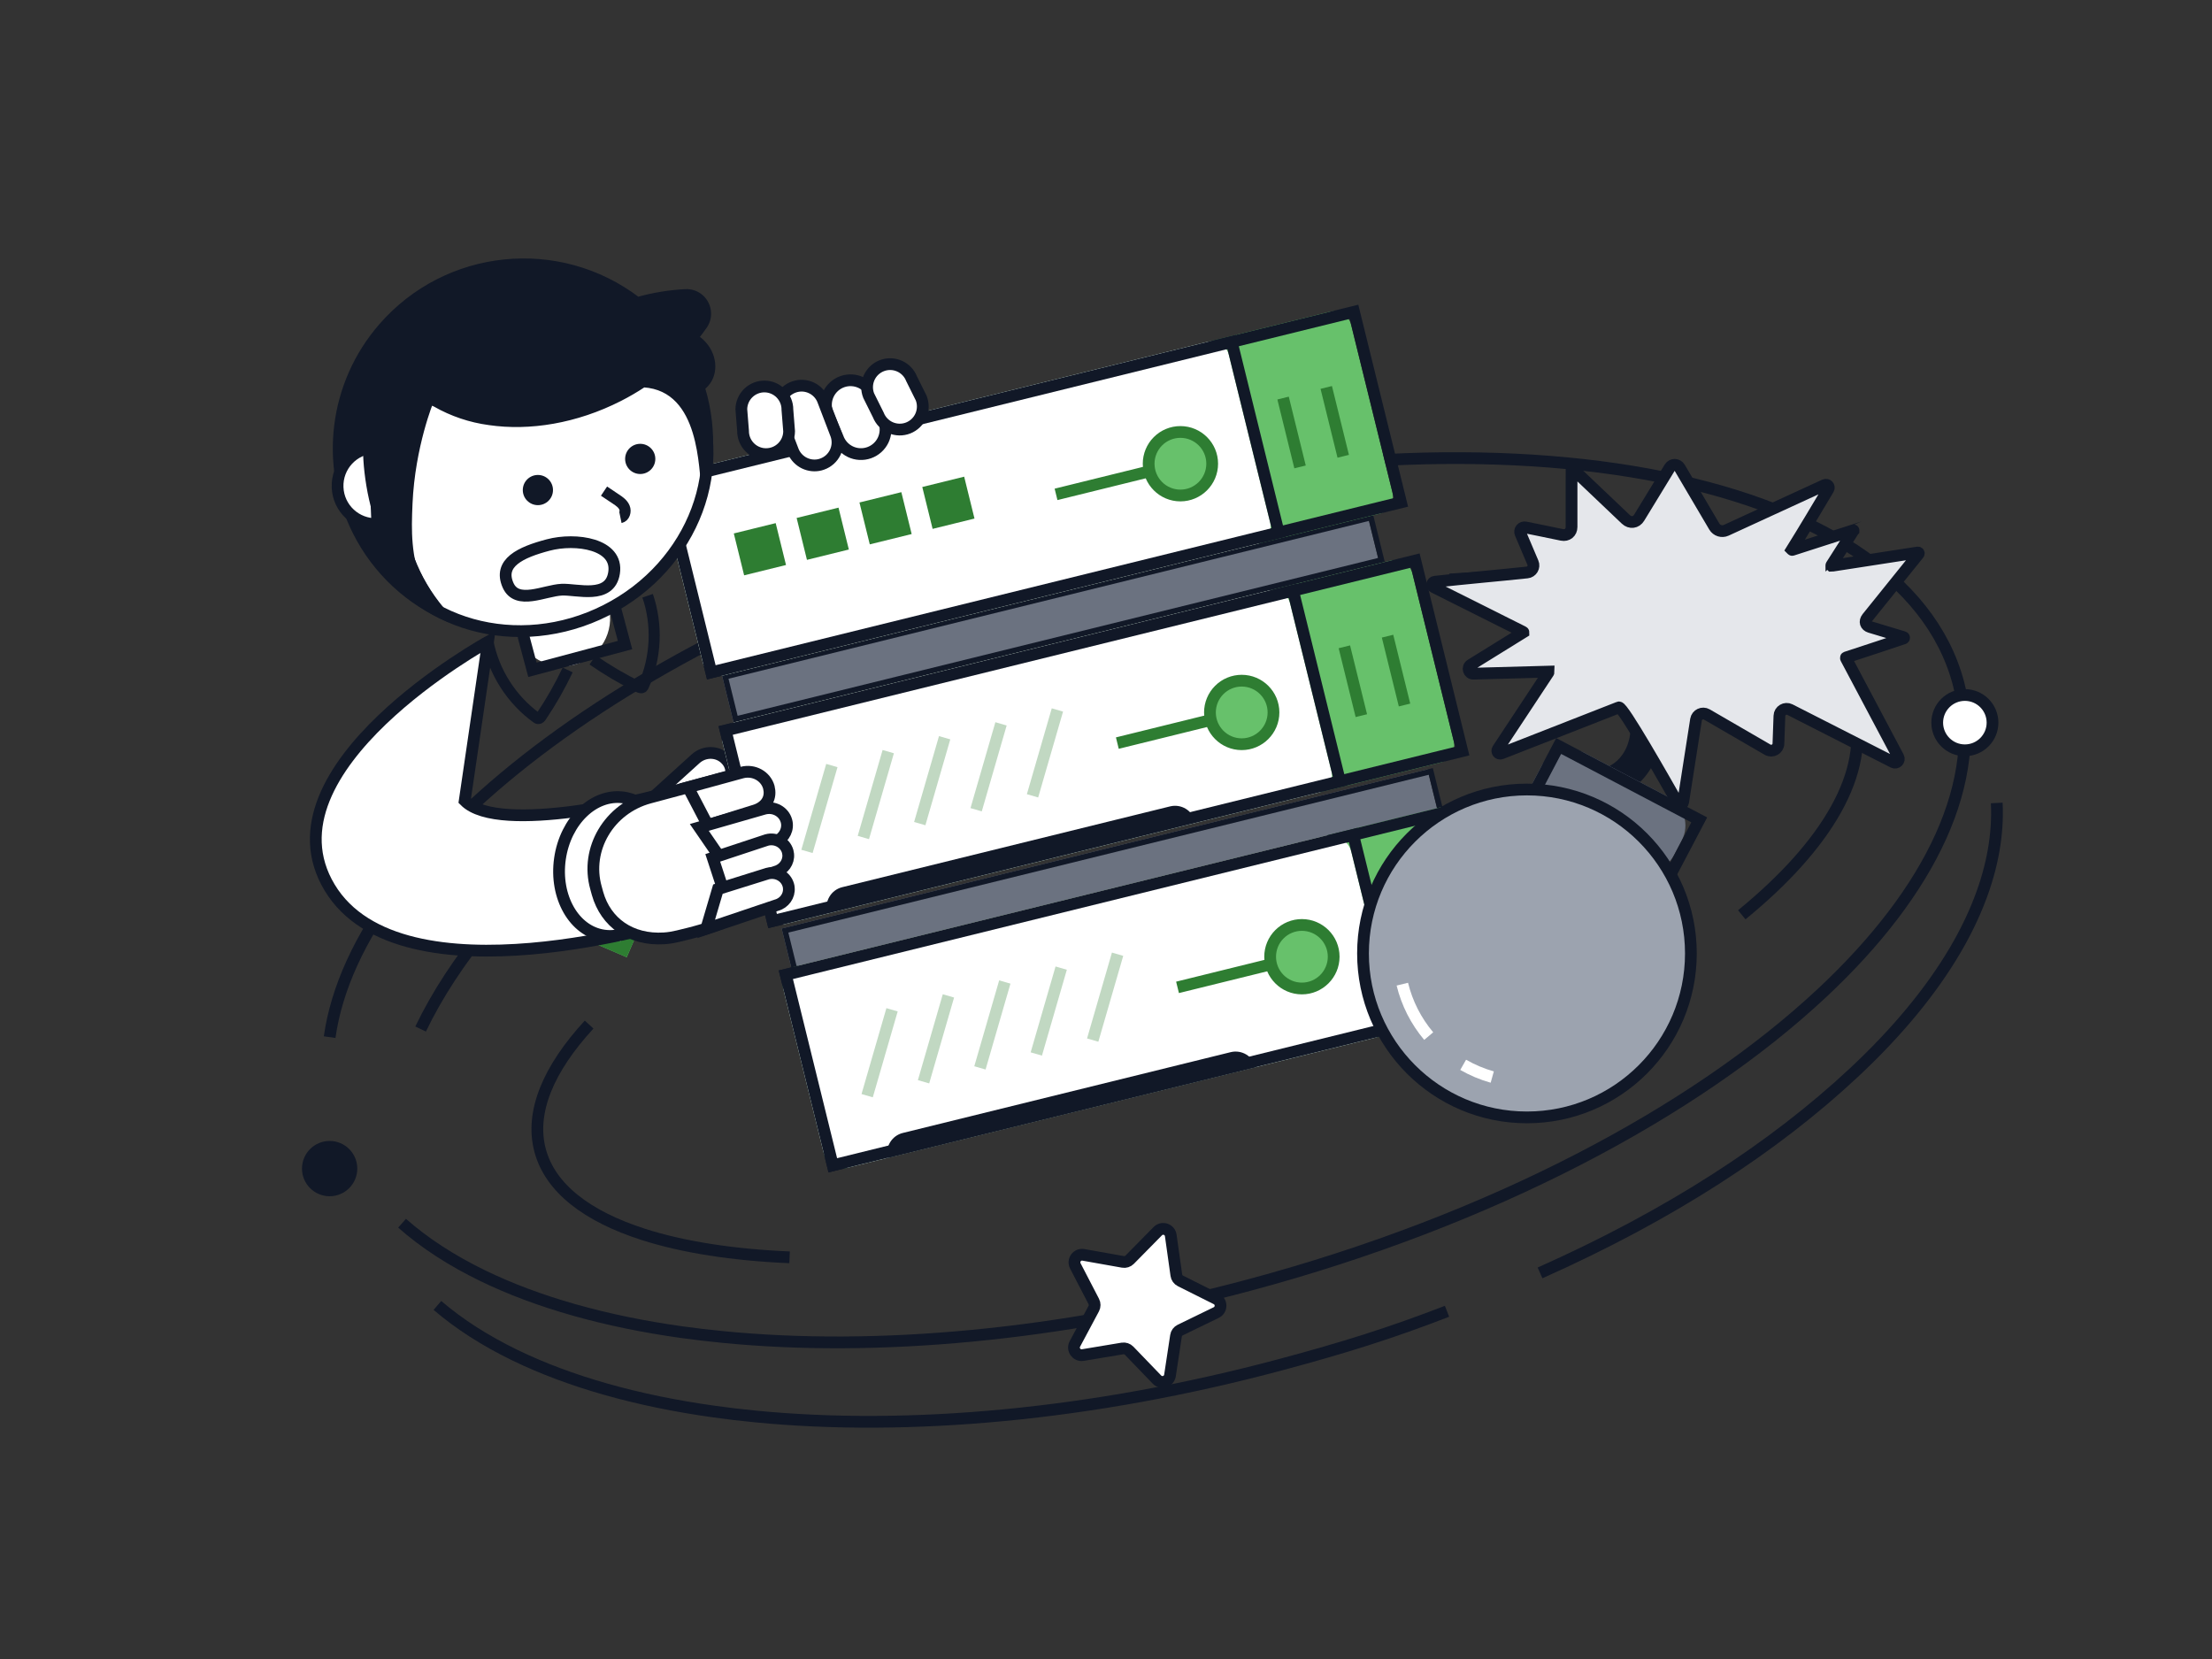 <svg width="360" height="270" viewBox="0 0 360 270" fill="none" xmlns="http://www.w3.org/2000/svg">
<rect x="0" y="0" width="360" height="270" fill="#333333" stroke="none"/>
<path fill-rule="evenodd" clip-rule="evenodd" d="M112.125 133.624L117.687 128.215C118.992 127.045 119.424 125.479 118.542 124.093C118.443 123.931 118.317 123.778 118.182 123.634C116.904 122.239 114.681 122.167 113.223 123.472L106.473 129.592L112.125 133.624Z" fill="white"/>
<path d="M112.125 133.624L117.687 128.215C118.992 127.045 119.424 125.479 118.542 124.093C118.443 123.931 118.317 123.778 118.182 123.634C116.904 122.239 114.681 122.167 113.223 123.472L106.473 129.592L112.125 133.624Z" stroke="#111827" stroke-width="1.913"/>
<path fill-rule="evenodd" clip-rule="evenodd" d="M93.516 108.17C97.681 107.056 100.144 102.784 99.031 98.618L98.192 95.48C97.079 91.315 92.812 88.841 88.646 89.954C87.656 90.218 86.727 90.674 85.914 91.298C85.101 91.921 84.419 92.699 83.907 93.588C83.393 94.474 83.059 95.453 82.925 96.469C82.79 97.485 82.858 98.518 83.124 99.508L83.963 102.647C84.226 103.637 84.683 104.566 85.306 105.379C85.93 106.193 86.708 106.875 87.596 107.386C88.483 107.901 89.462 108.235 90.478 108.369C91.494 108.504 92.526 108.436 93.516 108.17Z" fill="white"/>
<path d="M97.351 88.617L82.279 92.646L86.653 109.009L101.726 104.98L97.351 88.617Z" stroke="#111827" stroke-width="1.913"/>
<path d="M92.387 109.035C91.146 111.66 89.708 114.187 88.085 116.595C87.968 116.775 87.806 116.964 87.599 116.946C87.491 116.946 87.392 116.874 87.311 116.811C83.252 113.877 80.372 109.359 79.418 104.445M96.454 107.406C98.839 109.062 101.35 110.538 103.96 111.816C104.149 111.906 104.383 111.996 104.554 111.879C104.644 111.816 104.689 111.708 104.734 111.618C106.786 107.046 107.029 101.691 105.4 96.957" stroke="#111827" stroke-width="1.8"/>
<path d="M68.455 167.473C73.801 156.304 83.323 144.829 96.12 133.921M235.5 213.409C226.293 216.973 218.679 219.349 208.545 222.067C177.576 230.365 147.723 232.948 122.937 230.527C120.633 230.302 118.383 230.041 116.178 229.726C103.704 227.989 92.716 224.884 83.769 220.537C78.954 218.197 74.734 215.497 71.188 212.455M324.969 130.68C325.095 133.236 324.915 135.819 324.456 138.438C323.52 143.757 321.396 149.184 318.219 154.611C314.268 161.334 308.697 168.048 301.722 174.564C288.717 186.714 271.851 197.712 250.638 207.162" stroke="#111827" stroke-width="1.913"/>
<path d="M53.648 168.793C58.148 136.897 105.758 101.041 169.757 83.887C242.756 64.33 309.437 76.507 318.707 111.103C322.982 127.06 314.288 145.015 296.495 161.638C275.75 181.024 242.63 198.61 203.318 209.14C172.349 217.438 142.496 220.03 117.701 217.6C115.406 217.375 113.156 217.114 110.951 216.808C98.477 215.062 87.488 211.957 78.542 207.61C73.493 205.153 69.092 202.309 65.438 199.078" stroke="#111827" stroke-width="1.913"/>
<path d="M128.504 204.628C119.252 204.232 111.188 202.972 104.717 200.902C95.546 197.959 89.552 193.378 87.905 187.24C86.24 181.03 89.237 173.965 95.879 166.747M235.923 94.304C270.915 91.964 297.447 99.533 301.686 115.364C304.431 125.615 297.357 137.54 283.47 148.88" stroke="#111827" stroke-width="1.913"/>
<path fill-rule="evenodd" clip-rule="evenodd" d="M53.648 185.688C51.164 185.688 49.148 187.704 49.148 190.188C49.148 192.671 51.164 194.688 53.648 194.688C56.132 194.688 58.148 192.671 58.148 190.188C58.148 187.704 56.132 185.688 53.648 185.688Z" fill="#111827"/>
<path fill-rule="evenodd" clip-rule="evenodd" d="M265.895 166.75L258.065 176.461L253.574 164.824L265.895 166.75Z" fill="#67C16B"/>
<path d="M258.065 176.461L265.895 166.75L253.574 164.824L258.065 176.461Z" stroke="#2E7D32" stroke-width="1.913"/>
<path fill-rule="evenodd" clip-rule="evenodd" d="M319.779 113.109C317.295 113.109 315.279 115.125 315.279 117.609C315.279 120.093 317.295 122.109 319.779 122.109C322.263 122.109 324.279 120.093 324.279 117.609C324.279 115.125 322.263 113.109 319.779 113.109Z" fill="white"/>
<path d="M319.779 113.109C317.295 113.109 315.279 115.125 315.279 117.609C315.279 120.093 317.295 122.109 319.779 122.109C322.263 122.109 324.279 120.093 324.279 117.609C324.279 115.125 322.263 113.109 319.779 113.109Z" stroke="#111827" stroke-width="1.913"/>
<path fill-rule="evenodd" clip-rule="evenodd" d="M192.078 216.466C191.709 216.646 191.448 216.997 191.394 217.393L190.413 223.855C190.26 224.872 189.018 225.268 188.298 224.53L183.771 219.832C183.483 219.535 183.078 219.4 182.673 219.463L176.229 220.534C175.221 220.705 174.456 219.634 174.933 218.734L178.011 212.965C178.2 212.605 178.2 212.173 178.011 211.813L175.005 206.017C174.537 205.108 175.311 204.046 176.319 204.226L182.754 205.369C183.15 205.441 183.564 205.306 183.852 205.018L188.433 200.365C189.153 199.636 190.395 200.05 190.539 201.067L191.448 207.529C191.502 207.934 191.754 208.285 192.114 208.465L197.955 211.39C198.873 211.849 198.864 213.163 197.946 213.613L192.078 216.466Z" fill="white"/>
<path d="M191.394 217.393C191.448 216.997 191.709 216.646 192.078 216.466L197.946 213.613C198.864 213.163 198.873 211.849 197.955 211.39L192.114 208.465C191.754 208.285 191.502 207.934 191.448 207.529L190.539 201.067C190.395 200.05 189.153 199.636 188.433 200.365L183.852 205.018C183.564 205.306 183.15 205.441 182.754 205.369L176.319 204.226C175.311 204.046 174.537 205.108 175.005 206.017L178.011 211.813C178.2 212.173 178.2 212.605 178.011 212.965L174.933 218.734C174.456 219.634 175.221 220.705 176.229 220.534L182.673 219.463C183.078 219.4 183.483 219.535 183.771 219.832L188.298 224.53C189.018 225.268 190.26 224.872 190.413 223.855L191.394 217.393Z" stroke="#111827" stroke-width="1.913"/>
<path fill-rule="evenodd" clip-rule="evenodd" d="M101.999 155.796L105.076 148.674L97.954 145.598L94.877 152.719L101.999 155.796Z" fill="#67C16B"/>
<path d="M99.208 145.102L96.133 152.221L101.495 154.537L104.57 147.418L99.208 145.102Z" stroke="#2E7D32" stroke-width="1.913"/>
<path fill-rule="evenodd" clip-rule="evenodd" d="M119.391 117.585L224.499 91.683L222.582 83.906L117.475 109.808L119.391 117.585Z" fill="#6B7280"/>
<path d="M223.124 84.234L118.02 110.135L119.721 117.038L224.826 91.137L223.124 84.234Z" stroke="#111827" stroke-width="0.9"/>
<path fill-rule="evenodd" clip-rule="evenodd" d="M129.127 158.899L234.234 132.997L232.318 125.219L127.211 151.121L129.127 158.899Z" fill="#6B7280"/>
<path d="M232.861 125.547L127.756 151.448L129.457 158.352L234.562 132.45L232.861 125.547Z" stroke="#111827" stroke-width="0.9"/>
<path fill-rule="evenodd" clip-rule="evenodd" d="M117.869 109.89L224.496 83.614C225.24 83.43 225.88 82.958 226.277 82.303C226.673 81.647 226.793 80.861 226.61 80.117L219.892 52.853C219.708 52.109 219.236 51.469 218.58 51.073C217.925 50.677 217.139 50.557 216.395 50.739L109.767 77.016C109.023 77.2 108.383 77.672 107.987 78.327C107.591 78.983 107.471 79.769 107.654 80.512L114.372 107.776C114.556 108.52 115.028 109.16 115.683 109.556C116.339 109.953 117.125 110.073 117.869 109.89Z" fill="#67C16B"/>
<path d="M220.362 50.746L108.121 78.406L115.764 109.419L228.005 81.759L220.362 50.746Z" stroke="#111827" stroke-width="1.913"/>
<path fill-rule="evenodd" clip-rule="evenodd" d="M117.869 109.89L204.599 88.517C205.342 88.333 205.982 87.861 206.379 87.206C206.775 86.55 206.895 85.765 206.713 85.021L199.994 57.757C199.81 57.013 199.339 56.373 198.683 55.976C198.028 55.58 197.241 55.459 196.497 55.642L109.767 77.016C109.023 77.2 108.383 77.672 107.987 78.327C107.591 78.983 107.471 79.769 107.654 80.513L114.372 107.776C114.556 108.52 115.028 109.16 115.683 109.557C116.339 109.953 117.125 110.073 117.869 109.89Z" fill="white"/>
<path d="M200.46 55.652L108.121 78.407L115.764 109.42L208.103 86.665L200.46 55.652Z" stroke="#111827" stroke-width="1.913"/>
<path fill-rule="evenodd" clip-rule="evenodd" d="M192.107 70.301C190.737 70.301 189.423 70.845 188.454 71.814C187.486 72.783 186.941 74.097 186.941 75.467C186.941 78.32 189.254 80.642 192.107 80.642C194.96 80.642 197.282 78.32 197.282 75.467C197.282 72.614 194.96 70.301 192.107 70.301Z" fill="#67C16B"/>
<path d="M171.869 80.459L187.088 76.706M208.819 64.786L211.582 75.991M215.845 63.055L218.608 74.26M192.107 70.301C190.737 70.301 189.423 70.845 188.455 71.814C187.486 72.782 186.941 74.097 186.941 75.467C186.941 78.32 189.254 80.642 192.107 80.642C194.96 80.642 197.282 78.32 197.282 75.467C197.282 72.614 194.96 70.301 192.107 70.301Z" stroke="#2E7D32" stroke-width="1.913"/>
<path fill-rule="evenodd" clip-rule="evenodd" d="M127.845 150.371L234.473 124.094C235.217 123.91 235.857 123.439 236.253 122.783C236.65 122.128 236.77 121.342 236.587 120.598L229.868 93.334C229.684 92.591 229.212 91.95 228.557 91.554C227.901 91.158 227.115 91.037 226.371 91.22L119.744 117.496C119.001 117.681 118.361 118.152 117.964 118.808C117.568 119.463 117.448 120.249 117.63 120.993L124.349 148.257C124.533 149.001 125.005 149.641 125.66 150.037C126.315 150.433 127.101 150.553 127.845 150.371Z" fill="#67C16B"/>
<path d="M230.338 91.227L118.098 118.886L125.74 149.898L237.98 122.239L230.338 91.227Z" stroke="#111827" stroke-width="1.913"/>
<path fill-rule="evenodd" clip-rule="evenodd" d="M127.845 150.37L214.575 128.997C215.319 128.813 215.959 128.342 216.355 127.686C216.752 127.031 216.872 126.245 216.689 125.501L209.971 98.236C209.786 97.493 209.315 96.853 208.659 96.457C208.004 96.06 207.218 95.94 206.474 96.122L119.744 117.495C119.001 117.68 118.361 118.151 117.964 118.807C117.568 119.462 117.448 120.248 117.63 120.992L124.349 148.256C124.533 149 125.005 149.64 125.66 150.036C126.315 150.432 127.101 150.552 127.845 150.37Z" fill="white"/>
<path d="M210.436 96.133L118.098 118.888L125.74 149.901L218.079 127.146L210.436 96.133Z" stroke="#111827" stroke-width="1.913"/>
<path fill-rule="evenodd" clip-rule="evenodd" d="M202.084 110.781C200.714 110.781 199.4 111.326 198.431 112.294C197.462 113.263 196.918 114.577 196.918 115.947C196.918 118.8 199.231 121.122 202.084 121.122C204.937 121.122 207.259 118.8 207.259 115.947C207.259 113.094 204.937 110.781 202.084 110.781Z" fill="#67C16B"/>
<path d="M181.846 120.938L197.065 117.185M218.794 105.267L221.557 116.472M225.821 103.535L228.584 114.74M202.084 110.78C200.714 110.78 199.4 111.324 198.431 112.293C197.462 113.262 196.918 114.576 196.918 115.946C196.918 118.799 199.231 121.121 202.084 121.121C204.937 121.121 207.259 118.799 207.259 115.946C207.259 113.093 204.937 110.78 202.084 110.78Z" stroke="#2E7D32" stroke-width="1.913"/>
<g opacity="0.3">
<path d="M131.334 138.566L135.384 124.589M140.511 136.304L144.561 122.327M149.688 134.042L153.738 120.065M158.864 131.782L162.914 117.805M168.041 129.52L172.091 115.543" stroke="#2E7D32" stroke-width="1.913"/>
</g>
<path fill-rule="evenodd" clip-rule="evenodd" d="M137.643 190.12L244.27 163.844C245.014 163.66 245.654 163.188 246.05 162.533C246.446 161.877 246.567 161.091 246.384 160.348L239.666 133.084C239.481 132.34 239.01 131.7 238.354 131.304C237.699 130.908 236.913 130.788 236.169 130.97L129.541 157.246C128.797 157.43 128.157 157.902 127.761 158.557C127.365 159.213 127.245 159.999 127.427 160.743L134.146 188.007C134.33 188.751 134.802 189.391 135.457 189.787C136.113 190.183 136.899 190.303 137.643 190.12Z" fill="#67C16B"/>
<path d="M240.132 130.98L127.893 158.64L135.534 189.652L247.775 161.993L240.132 130.98Z" stroke="#111827" stroke-width="1.913"/>
<path fill-rule="evenodd" clip-rule="evenodd" d="M138.349 189.947L223.664 168.922C224.126 168.81 224.561 168.607 224.943 168.325C225.325 168.043 225.648 167.688 225.892 167.28C226.395 166.461 226.542 165.479 226.312 164.544L219.942 138.695C219.829 138.233 219.626 137.799 219.344 137.416C219.062 137.034 218.707 136.711 218.299 136.467C217.894 136.22 217.443 136.055 216.973 135.983C216.504 135.911 216.024 135.933 215.563 136.048L130.249 157.072C129.787 157.184 129.352 157.388 128.969 157.67C128.587 157.952 128.264 158.307 128.02 158.715C127.772 159.121 127.607 159.572 127.535 160.041C127.463 160.511 127.486 160.99 127.601 161.451L133.971 187.299C134.083 187.761 134.286 188.196 134.568 188.578C134.85 188.961 135.206 189.283 135.613 189.527C136.432 190.03 137.414 190.178 138.349 189.947Z" fill="white"/>
<path d="M220.232 135.883L127.893 158.638L135.535 189.651L227.874 166.896L220.232 135.883Z" stroke="#111827" stroke-width="1.913"/>
<path fill-rule="evenodd" clip-rule="evenodd" d="M211.879 150.531C210.509 150.531 209.195 151.076 208.226 152.044C207.257 153.013 206.713 154.327 206.713 155.697C206.713 158.55 209.026 160.872 211.879 160.872C214.732 160.872 217.054 158.55 217.054 155.697C217.054 152.844 214.732 150.531 211.879 150.531Z" fill="#67C16B"/>
<path d="M191.641 160.693L206.86 156.94M228.59 145.021L231.353 156.226M235.616 143.289L238.379 154.494M211.879 150.535C210.509 150.535 209.195 151.079 208.226 152.048C207.257 153.017 206.713 154.331 206.713 155.701C206.713 158.554 209.026 160.876 211.879 160.876C214.732 160.876 217.054 158.554 217.054 155.701C217.054 152.848 214.732 150.535 211.879 150.535Z" stroke="#2E7D32" stroke-width="1.913"/>
<g opacity="0.3">
<path d="M141.129 178.32L145.179 164.343M150.305 176.058L154.355 162.081M159.482 173.796L163.532 159.819M168.658 171.535L172.708 157.558M177.835 169.274L181.885 155.297" stroke="#2E7D32" stroke-width="1.913"/>
</g>
<path fill-rule="evenodd" clip-rule="evenodd" d="M204.359 173.695L144.473 188.455C144.032 186.655 145.13 184.828 146.93 184.387L200.291 171.238C202.091 170.797 203.918 171.895 204.359 173.695ZM194.501 133.695L134.615 148.455C134.174 146.655 135.272 144.828 137.072 144.387L190.433 131.238C192.233 130.797 194.06 131.895 194.501 133.695Z" fill="#111827"/>
<path fill-rule="evenodd" clip-rule="evenodd" d="M121.106 93.633L127.922 91.954L126.242 85.138L119.426 86.817L121.106 93.633ZM131.33 91.114L138.147 89.434L136.467 82.618L129.651 84.297L131.33 91.114ZM141.556 88.594L148.372 86.914L146.692 80.098L139.876 81.778L141.556 88.594ZM151.781 86.074L158.597 84.395L156.917 77.578L150.101 79.258L151.781 86.074Z" fill="#2E7D32"/>
<path d="M266.491 112.664C269.326 118.091 267.814 124.481 263.098 126.947" stroke="#111827" stroke-width="5.102"/>
<path fill-rule="evenodd" clip-rule="evenodd" d="M251.802 134.229L265.36 141.356C266.594 142.003 268.035 142.134 269.366 141.721C270.696 141.307 271.809 140.383 272.459 139.15L273.693 136.8C274.016 136.189 274.214 135.52 274.278 134.832C274.342 134.144 274.269 133.45 274.065 132.79C273.86 132.13 273.528 131.517 273.086 130.986C272.645 130.455 272.103 130.015 271.491 129.694L257.933 122.566C256.696 121.918 255.253 121.785 253.919 122.194C252.587 122.614 251.475 123.541 250.823 124.776L249.587 127.126C249.266 127.738 249.068 128.407 249.006 129.095C248.943 129.783 249.017 130.477 249.223 131.136C249.429 131.796 249.762 132.408 250.205 132.939C250.647 133.47 251.19 133.908 251.802 134.229Z" fill="#6B7280"/>
<path d="M276.547 133.436L253.672 121.41L248.43 131.383L271.304 143.408L276.547 133.436Z" stroke="#111827" stroke-width="1.913"/>
<path fill-rule="evenodd" clip-rule="evenodd" d="M248.504 128.492C233.771 128.492 221.828 140.435 221.828 155.168C221.828 169.91 233.771 181.853 248.504 181.853C263.246 181.853 275.189 169.91 275.189 155.168C275.189 140.435 263.246 128.492 248.504 128.492Z" fill="#9CA3AF"/>
<path d="M248.504 128.492C233.771 128.492 221.828 140.435 221.828 155.168C221.828 169.91 233.771 181.853 248.504 181.853C263.246 181.853 275.189 169.91 275.189 155.168C275.189 140.435 263.246 128.492 248.504 128.492Z" stroke="#111827" stroke-width="1.913"/>
<path d="M232.52 168.623C230.456 166.175 228.986 163.282 228.227 160.172M242.861 175.289C241.196 174.821 239.612 174.146 238.127 173.3" stroke="white" stroke-width="1.913"/>
<path fill-rule="evenodd" clip-rule="evenodd" d="M263.471 115.129C257.972 117.28 247.91 121.222 244.319 122.626C243.896 122.797 243.518 122.32 243.761 121.933C244.814 120.322 246.704 117.478 247.793 115.831C249.161 113.752 250.529 111.682 251.906 109.603C251.96 109.513 252.041 109.441 252.041 109.306L239.81 109.639C239.018 109.657 238.703 108.622 239.378 108.199L247.937 102.898C247.937 102.889 247.937 102.88 247.928 102.88C247.91 102.862 247.892 102.844 247.874 102.835C243.743 100.774 236.399 97.093 233.348 95.563C232.925 95.356 233.042 94.726 233.501 94.681C235.49 94.456 238.919 94.114 240.989 93.916C243.5 93.682 246.002 93.43 248.531 93.169C249.305 93.097 249.782 92.287 249.476 91.576L247.451 86.806C247.235 86.284 247.685 85.726 248.243 85.834C249.026 85.987 249.989 86.185 250.61 86.311C251.807 86.563 252.995 86.806 254.192 87.049C255.056 87.229 255.767 86.653 255.767 85.771V78.112C255.767 77.5 255.776 76.888 255.776 76.276V76.177C255.875 76.195 255.929 76.276 255.983 76.33C258.863 79.066 261.734 81.793 264.605 84.529C265.307 85.195 266.279 85.069 266.774 84.25C268.187 81.937 270.527 78.094 271.751 76.096C271.835 75.958 271.953 75.845 272.094 75.767C272.235 75.688 272.393 75.647 272.554 75.648C272.716 75.649 272.874 75.692 273.014 75.772C273.153 75.852 273.27 75.966 273.353 76.105C274.694 78.355 277.412 82.99 279.005 85.699C279.401 86.365 280.238 86.626 280.94 86.302C286.286 83.845 291.623 81.388 296.969 78.931C297.392 78.742 297.806 79.201 297.572 79.597C296.213 81.883 293.369 86.653 291.614 89.461L291.641 89.488C291.65 89.497 291.659 89.497 291.668 89.497C291.677 89.497 291.695 89.497 291.713 89.488C295.016 88.426 298.328 87.355 301.64 86.293C301.639 86.298 301.638 86.303 301.636 86.308C301.636 86.308 301.643 86.293 301.649 86.311C301.658 86.32 301.658 86.329 301.658 86.338C301.649 86.347 301.64 86.365 301.64 86.383C301.631 86.383 301.631 86.392 301.631 86.401L301.586 86.455L298.076 91.963C298.067 91.981 298.058 91.99 298.058 92.008C298.049 92.008 298.049 92.017 298.049 92.026V92.053C298.049 92.053 298.058 92.062 298.058 92.071C298.067 92.071 298.076 92.08 298.076 92.08C298.121 92.08 298.157 92.08 298.193 92.071C302.396 91.414 310.325 90.19 312.116 89.92C312.251 89.902 312.341 90.046 312.251 90.154C311.153 91.531 306.383 97.453 303.881 100.549C303.404 101.152 303.611 101.818 304.34 102.043C305.897 102.511 308.84 103.393 309.812 103.69C309.92 103.726 309.911 103.87 309.812 103.906C308.489 104.365 303.359 106.048 300.668 106.93C300.508 106.984 300.428 106.997 300.41 107.038C300.392 107.079 300.437 107.148 300.524 107.317C302.891 111.754 307.13 119.746 308.957 123.22C309.236 123.751 308.669 124.327 308.138 124.057C302.54 121.204 296.942 118.36 291.308 115.489C290.543 115.102 289.625 115.642 289.598 116.506L289.436 121.033C289.409 121.915 288.437 122.455 287.663 122.005C284.369 120.097 281.084 118.198 277.79 116.281C277.07 115.867 276.161 116.299 276.026 117.118L273.929 130.546C273.857 130.978 273.281 131.095 273.056 130.708L272.803 130.264C270.396 126.036 264.06 114.904 263.471 115.129Z" fill="#E5E7EB"/>
<path d="M301.586 86.455L301.631 86.401C301.631 86.392 301.631 86.383 301.64 86.383C301.64 86.365 301.649 86.347 301.658 86.338C301.658 86.329 301.658 86.32 301.649 86.311C301.64 86.284 301.631 86.329 301.64 86.293C298.328 87.355 295.016 88.426 291.713 89.488C291.695 89.497 291.677 89.497 291.668 89.497C291.659 89.497 291.65 89.497 291.641 89.488L291.614 89.461C293.369 86.653 296.213 81.883 297.572 79.597C297.806 79.201 297.392 78.742 296.969 78.931C291.623 81.388 286.286 83.845 280.94 86.302C280.238 86.626 279.401 86.365 279.005 85.699C277.412 82.99 274.694 78.355 273.353 76.105C273.27 75.966 273.153 75.852 273.014 75.772C272.874 75.692 272.716 75.649 272.554 75.648C272.393 75.647 272.235 75.688 272.094 75.767C271.953 75.845 271.835 75.958 271.751 76.096C270.527 78.094 268.187 81.937 266.774 84.25C266.279 85.069 265.307 85.195 264.605 84.529C261.734 81.793 258.863 79.066 255.983 76.33C255.929 76.276 255.875 76.195 255.776 76.177V76.276C255.776 76.888 255.767 77.5 255.767 78.112V85.771C255.767 86.653 255.056 87.229 254.192 87.049C252.995 86.806 251.807 86.563 250.61 86.311C249.989 86.185 249.026 85.987 248.243 85.834C248.117 85.809 247.986 85.82 247.865 85.864C247.744 85.908 247.638 85.983 247.556 86.083C247.475 86.183 247.423 86.303 247.404 86.43C247.385 86.557 247.402 86.687 247.451 86.806L249.476 91.576C249.782 92.287 249.305 93.097 248.531 93.169C246.002 93.43 243.5 93.682 240.989 93.916C238.919 94.114 235.49 94.456 233.501 94.681C233.042 94.726 232.925 95.356 233.348 95.563C236.399 97.093 243.743 100.774 247.874 102.835C247.892 102.844 247.91 102.862 247.928 102.88C247.937 102.88 247.937 102.889 247.937 102.898L239.378 108.199C238.703 108.622 239.018 109.657 239.81 109.639L252.041 109.306C252.041 109.441 251.96 109.513 251.906 109.603C250.529 111.682 249.161 113.752 247.793 115.831C246.704 117.478 244.814 120.322 243.761 121.933C243.518 122.32 243.896 122.797 244.319 122.626C247.91 121.222 257.972 117.28 263.471 115.129C264.083 114.895 270.878 126.883 273.056 130.708C273.281 131.095 273.857 130.978 273.929 130.546L276.026 117.118C276.161 116.299 277.07 115.867 277.79 116.281C281.084 118.198 284.369 120.097 287.663 122.005C288.437 122.455 289.409 121.915 289.436 121.033L289.598 116.506C289.625 115.642 290.543 115.102 291.308 115.489C296.942 118.36 302.54 121.204 308.138 124.057C308.669 124.327 309.236 123.751 308.957 123.22C307.13 119.746 302.891 111.754 300.524 107.317C300.353 106.984 300.344 107.038 300.668 106.93C303.359 106.048 308.489 104.365 309.812 103.906C309.911 103.87 309.92 103.726 309.812 103.69C308.84 103.393 305.897 102.511 304.34 102.043C303.611 101.818 303.404 101.152 303.881 100.549C306.383 97.453 311.153 91.531 312.251 90.154C312.341 90.046 312.251 89.902 312.116 89.92C310.325 90.19 302.396 91.414 298.193 92.071C298.157 92.08 298.121 92.08 298.076 92.08C298.076 92.08 298.067 92.071 298.058 92.071C298.058 92.062 298.049 92.053 298.049 92.053V92.026C298.049 92.017 298.049 92.008 298.058 92.008C298.058 91.99 298.067 91.981 298.076 91.963L301.586 86.455Z" stroke="#111827" stroke-width="1.913"/>
<path fill-rule="evenodd" clip-rule="evenodd" d="M107.772 55.157C105.915 56.806 105.932 59.861 107.814 61.981C109.702 64.107 112.733 64.485 114.591 62.836C116.448 61.186 116.425 58.138 114.537 56.011C112.654 53.891 109.63 53.508 107.772 55.157Z" fill="#111827"/>
<path d="M107.772 55.157C105.915 56.806 105.932 59.861 107.814 61.981C109.702 64.107 112.733 64.485 114.591 62.836C116.448 61.186 116.425 58.138 114.537 56.011C112.654 53.891 109.63 53.508 107.772 55.157Z" stroke="#111827" stroke-width="0.9"/>
<path fill-rule="evenodd" clip-rule="evenodd" d="M69.894 64.879C69.921 64.888 69.939 64.897 69.957 64.915C72.828 66.688 76.041 67.831 79.389 68.272C85.923 69.226 93.474 68.011 100.611 64.384C103.923 62.719 106.974 60.595 109.674 58.066C110.736 59.389 111.681 60.829 112.473 62.386C114.759 66.895 115.533 71.818 114.984 76.624C114.975 76.714 114.966 76.795 114.948 76.885C113.919 83.555 110.703 89.694 105.804 94.336L105.75 94.39C105.471 94.642 105.192 94.885 104.913 95.137C102.997 96.771 100.894 98.172 98.649 99.313C90.018 103.696 80.406 103.705 72.684 100.132C64.017 90.592 62.352 76.588 68.571 65.275C68.832 64.798 69.426 64.618 69.894 64.879Z" fill="white"/>
<path d="M69.957 64.915C69.939 64.898 69.918 64.886 69.894 64.879C69.426 64.618 68.832 64.798 68.571 65.275C62.352 76.588 64.017 90.592 72.684 100.132C80.406 103.705 90.018 103.696 98.649 99.313C100.894 98.172 102.997 96.771 104.913 95.137C105.192 94.885 105.471 94.642 105.75 94.39L105.804 94.336C110.703 89.694 113.919 83.555 114.948 76.885C114.966 76.795 114.975 76.714 114.984 76.624C115.533 71.818 114.759 66.895 112.473 62.386C111.681 60.829 110.736 59.389 109.674 58.066C106.974 60.595 103.923 62.719 100.611 64.384C93.474 68.011 85.923 69.226 79.389 68.272C76.041 67.831 72.828 66.688 69.957 64.915Z" stroke="#111827" stroke-width="0.893"/>
<path fill-rule="evenodd" clip-rule="evenodd" d="M112.328 58.288C115.647 64.802 116.479 72.301 114.668 79.384C114.029 76.909 114.605 63.229 104.741 62.59C103.49 63.418 102.194 64.174 100.853 64.858C93.716 68.485 86.165 69.691 79.622 68.737C76.526 68.323 73.538 67.315 70.829 65.767C70.01 65.29 68.957 65.56 68.48 66.379C68.462 66.406 68.444 66.442 68.426 66.469C62.612 77.782 64.493 91.525 73.142 100.849C66.525 98.098 61.11 93.07 57.878 86.674C55.155 81.293 54.098 75.222 54.844 69.237C55.589 63.252 58.103 57.626 62.063 53.077C72.665 40.864 90.926 38.983 103.787 48.775C106.316 48.073 108.908 47.641 111.518 47.506C111.984 47.477 112.451 47.541 112.892 47.694C113.333 47.846 113.74 48.085 114.089 48.395C114.438 48.705 114.722 49.081 114.924 49.502C115.127 49.922 115.245 50.379 115.271 50.845C115.325 51.619 115.109 52.393 114.677 53.032C113.738 54.393 112.697 55.68 111.563 56.884C111.824 57.343 112.085 57.811 112.328 58.288Z" fill="#111827"/>
<path d="M114.668 79.384C116.477 72.301 115.649 64.804 112.328 58.288C112.085 57.811 111.824 57.343 111.563 56.884C112.697 55.68 113.738 54.393 114.677 53.032C115.109 52.393 115.325 51.619 115.271 50.845C115.246 50.379 115.128 49.922 114.925 49.502C114.722 49.081 114.438 48.705 114.089 48.395C113.741 48.085 113.334 47.846 112.893 47.694C112.451 47.541 111.984 47.477 111.518 47.506C108.908 47.641 106.316 48.073 103.787 48.775C90.927 38.983 72.665 40.864 62.063 53.077C53.964 62.383 52.307 75.667 57.879 86.674C61.111 93.07 66.525 98.098 73.142 100.849C64.493 91.525 62.612 77.782 68.427 66.469C68.445 66.442 68.463 66.406 68.481 66.379C68.957 65.56 70.01 65.29 70.829 65.767C73.538 67.315 76.526 68.323 79.623 68.737C86.165 69.691 93.716 68.485 100.853 64.858C102.194 64.174 103.49 63.418 104.741 62.59C114.605 63.229 114.029 76.909 114.668 79.384Z" stroke="#111827" stroke-width="0.9"/>
<path d="M74.496 51.756C60.196 59.017 54.008 75.554 60.674 88.683C67.344 101.819 84.348 106.58 98.648 99.318C112.956 92.054 119.145 75.516 112.474 62.38C105.807 49.251 88.805 44.49 74.496 51.756Z" stroke="#111827" stroke-width="1.913"/>
<path d="M98.303 79.93L100.229 81.217C100.787 81.586 101.381 81.991 101.633 82.612C101.894 83.233 101.633 84.106 100.976 84.241" stroke="#111827" stroke-width="1.8"/>
<path fill-rule="evenodd" clip-rule="evenodd" d="M89.216 88.699C93.717 87.502 100.683 88.51 99.936 93.253C99.403 96.642 96.037 96.325 93.403 96.078C92.653 96.008 91.962 95.943 91.413 95.971C90.638 96.008 89.739 96.218 88.812 96.435C86.376 97.005 83.748 97.619 82.692 95.26C81.063 91.597 84.707 89.887 89.216 88.699Z" fill="white"/>
<path d="M99.936 93.253C100.683 88.51 93.717 87.502 89.217 88.699C84.708 89.887 81.063 91.597 82.692 95.26C84.15 98.518 88.605 96.106 91.413 95.971C93.888 95.845 99.252 97.609 99.936 93.253Z" stroke="#111827" stroke-width="1.913"/>
<path fill-rule="evenodd" clip-rule="evenodd" d="M104.196 72.231C102.837 72.231 101.739 73.329 101.739 74.688C101.739 76.046 102.837 77.144 104.196 77.144C105.555 77.144 106.653 76.046 106.653 74.688C106.653 73.329 105.555 72.231 104.196 72.231ZM87.541 77.299C86.182 77.299 85.084 78.397 85.084 79.756C85.084 81.115 86.182 82.213 87.541 82.213C88.9 82.213 89.998 81.115 89.998 79.756C89.998 78.397 88.9 77.299 87.541 77.299Z" fill="#111827"/>
<path fill-rule="evenodd" clip-rule="evenodd" d="M60.927 72.84C57.489 72.975 54.807 75.864 54.942 79.311C55.068 82.749 57.966 85.431 61.404 85.296L60.927 72.84Z" fill="white"/>
<path d="M60.927 72.84C57.489 72.975 54.807 75.864 54.942 79.311C55.068 82.749 57.966 85.431 61.404 85.296L60.927 72.84Z" stroke="#111827" stroke-width="1.913"/>
<path fill-rule="evenodd" clip-rule="evenodd" d="M60.072 78.999C58.092 66.975 62.223 64.383 62.223 64.383L70.143 65.229C70.143 65.229 67.101 72.564 66.687 81.942C66.48 86.658 66.435 90.186 68.271 95.577C69.954 100.536 62.043 91.023 60.072 78.999Z" fill="#111827"/>
<path d="M62.223 64.383C62.223 64.383 58.092 66.975 60.072 78.999C62.043 91.023 69.954 100.536 68.271 95.577C66.435 90.186 66.48 86.658 66.687 81.942C67.101 72.564 70.143 65.229 70.143 65.229L62.223 64.383Z" stroke="#111827" stroke-width="0.9"/>
<path fill-rule="evenodd" clip-rule="evenodd" d="M53.645 144.441C65.318 163.845 110.309 149.814 110.309 149.814L106.475 129.582C106.475 129.582 81.293 136.053 75.632 130.32L79.421 104.445C79.421 104.445 41.981 125.046 53.645 144.441Z" fill="white"/>
<path d="M53.645 144.441C65.318 163.845 110.309 149.814 110.309 149.814L106.475 129.582C106.475 129.582 81.293 136.053 75.632 130.32L79.421 104.445C79.421 104.445 41.981 125.046 53.645 144.441Z" stroke="#111827" stroke-width="1.913"/>
<path fill-rule="evenodd" clip-rule="evenodd" d="M91.132 139.77C90.245 145.971 93.444 151.566 98.283 152.259C103.129 152.952 107.77 148.48 108.657 142.279C109.544 136.078 106.345 130.483 101.497 129.789C96.66 129.097 92.02 133.57 91.132 139.77Z" fill="white"/>
<path d="M91.132 139.77C90.245 145.971 93.444 151.566 98.283 152.259C103.129 152.952 107.77 148.48 108.657 142.279C109.544 136.078 106.345 130.483 101.497 129.789C96.66 129.097 92.02 133.57 91.132 139.77Z" stroke="#111827" stroke-width="1.913"/>
<path fill-rule="evenodd" clip-rule="evenodd" d="M118.543 149.674C116.743 150.799 112.297 151.906 110.326 152.365C109.588 152.536 108.841 152.671 108.085 152.716C102.658 153.058 98.59 150.151 97.249 145.417L96.997 144.499C95.215 138.19 99.13 131.584 105.691 129.82L117.274 126.715C119.65 126.076 120.199 127.516 120.838 129.748C120.874 129.901 120.901 130.054 120.91 130.216L121.783 143.968C121.792 144.112 121.792 144.256 121.774 144.391C121.45 147.028 120.829 148.243 118.543 149.674Z" fill="white"/>
<path d="M110.326 152.365C112.297 151.906 116.743 150.799 118.543 149.674C120.829 148.243 121.45 147.028 121.774 144.391C121.792 144.256 121.792 144.112 121.783 143.968L120.91 130.216C120.901 130.054 120.874 129.901 120.838 129.748C120.199 127.516 119.65 126.076 117.274 126.715L105.691 129.82C99.13 131.584 95.215 138.19 96.997 144.499L97.249 145.417C98.59 150.151 102.658 153.058 108.085 152.716C108.841 152.671 109.588 152.536 110.326 152.365Z" stroke="#111827" stroke-width="1.913"/>
<path fill-rule="evenodd" clip-rule="evenodd" d="M115.19 134.289L122.597 131.976C124.298 131.526 125.387 130.32 125.225 128.691C125.205 128.497 125.172 128.305 125.126 128.115C124.613 126.297 122.66 125.226 120.761 125.73L111.977 128.133L115.19 134.289Z" fill="white"/>
<path d="M115.19 134.289L122.597 131.976C124.298 131.526 125.387 130.32 125.225 128.691C125.205 128.497 125.172 128.305 125.126 128.115C124.613 126.297 122.66 125.226 120.761 125.73L111.977 128.133L115.19 134.289Z" stroke="#111827" stroke-width="1.913"/>
<path fill-rule="evenodd" clip-rule="evenodd" d="M117.026 139.34L125.917 137.063C127.321 136.685 128.204 135.398 128.078 134.057C128.06 133.904 128.032 133.742 127.987 133.589C127.564 132.086 125.962 131.204 124.396 131.618L113.812 134.66L117.026 139.34Z" fill="white"/>
<path d="M117.026 139.34L125.917 137.063C127.321 136.685 128.204 135.398 128.078 134.057C128.06 133.904 128.032 133.742 127.987 133.589C127.564 132.086 125.962 131.204 124.396 131.618L113.812 134.66L117.026 139.34Z" stroke="#111827" stroke-width="1.913"/>
<path fill-rule="evenodd" clip-rule="evenodd" d="M117.665 144.709L126.233 141.865C127.556 141.505 128.402 140.29 128.276 139.021C128.258 138.868 128.231 138.715 128.195 138.571C127.79 137.149 126.269 136.312 124.793 136.708L116 139.615L117.665 144.709Z" fill="white"/>
<path d="M117.665 144.709L126.233 141.865C127.556 141.505 128.402 140.29 128.276 139.021C128.258 138.868 128.231 138.715 128.195 138.571C127.79 137.149 126.269 136.312 124.793 136.708L116 139.615L117.665 144.709Z" stroke="#111827" stroke-width="1.913"/>
<path fill-rule="evenodd" clip-rule="evenodd" d="M114.932 151.175L126.335 147.332C127.667 146.981 128.504 145.766 128.378 144.497C128.369 144.344 128.342 144.191 128.297 144.047C127.901 142.625 126.38 141.788 124.895 142.184L116.84 144.704L114.932 151.175Z" fill="white"/>
<path d="M114.932 151.175L126.335 147.332C127.667 146.981 128.504 145.766 128.378 144.497C128.369 144.344 128.342 144.191 128.297 144.047C127.901 142.625 126.38 141.788 124.895 142.184L116.84 144.704L114.932 151.175Z" stroke="#111827" stroke-width="1.913"/>
<path fill-rule="evenodd" clip-rule="evenodd" d="M143.899 68.583C144.226 69.578 144.149 70.662 143.685 71.601C143.222 72.54 142.409 73.26 141.42 73.606C140.432 73.953 139.347 73.898 138.399 73.453C137.451 73.009 136.714 72.21 136.348 71.229L134.647 67.215C133.918 65.127 135.016 62.841 137.095 62.112C139.183 61.383 141.469 62.481 142.198 64.56L143.899 68.583Z" fill="white"/>
<path d="M141.451 73.677C142.45 73.325 143.269 72.591 143.728 71.636C144.187 70.681 144.248 69.583 143.899 68.583L142.198 64.56C141.845 63.559 141.109 62.74 140.152 62.281C139.196 61.822 138.096 61.761 137.095 62.112C136.095 62.465 135.275 63.201 134.816 64.157C134.357 65.114 134.296 66.213 134.647 67.215L136.348 71.229C136.522 71.725 136.791 72.182 137.142 72.574C137.493 72.966 137.917 73.284 138.391 73.512C138.865 73.739 139.38 73.871 139.905 73.899C140.43 73.927 140.955 73.852 141.451 73.677Z" stroke="#111827" stroke-width="1.913"/>
<path fill-rule="evenodd" clip-rule="evenodd" d="M136.09 70.757C136.783 72.71 135.748 74.852 133.795 75.536C133.597 75.608 133.39 75.662 133.183 75.698C131.41 75.995 129.628 74.987 129.016 73.241L126.919 67.76C126.226 65.807 127.261 63.665 129.214 62.981C131.158 62.288 133.309 63.323 133.993 65.276L136.09 70.757Z" fill="white"/>
<path d="M133.794 75.536C134.259 75.374 134.688 75.121 135.055 74.793C135.422 74.464 135.721 74.067 135.934 73.623C136.147 73.179 136.27 72.697 136.297 72.206C136.324 71.714 136.253 71.222 136.089 70.757L133.992 65.276C133.308 63.323 131.157 62.288 129.213 62.981C128.748 63.144 128.32 63.396 127.953 63.724C127.586 64.053 127.287 64.45 127.074 64.894C126.861 65.338 126.737 65.82 126.711 66.312C126.684 66.803 126.754 67.296 126.918 67.76L129.015 73.241C129.31 74.076 129.889 74.779 130.651 75.229C131.413 75.678 132.31 75.844 133.182 75.698C133.389 75.662 133.596 75.608 133.794 75.536Z" stroke="#111827" stroke-width="1.913"/>
<path fill-rule="evenodd" clip-rule="evenodd" d="M128.428 70.189C128.41 72.259 126.718 73.924 124.648 73.906C124.432 73.906 124.225 73.888 124.018 73.852C123.147 73.694 122.359 73.234 121.795 72.552C121.23 71.87 120.924 71.011 120.931 70.126L120.652 66.616C120.67 64.546 122.362 62.881 124.432 62.899C126.493 62.917 128.167 64.609 128.149 66.679L128.428 70.189Z" fill="white"/>
<path d="M124.648 73.906C126.718 73.924 128.41 72.259 128.428 70.189L128.149 66.679C128.167 64.609 126.493 62.917 124.432 62.899C123.94 62.894 123.452 62.987 122.995 63.172C122.539 63.356 122.124 63.629 121.772 63.974C121.421 64.319 121.142 64.73 120.95 65.183C120.758 65.637 120.656 66.123 120.652 66.616L120.931 70.126C120.924 71.011 121.23 71.87 121.795 72.552C122.359 73.234 123.147 73.694 124.018 73.852C124.225 73.888 124.432 73.906 124.648 73.906Z" stroke="#111827" stroke-width="1.913"/>
<path fill-rule="evenodd" clip-rule="evenodd" d="M149.926 64.794C150.288 65.72 150.267 66.752 149.869 67.664C149.471 68.575 148.727 69.291 147.802 69.654C146.875 70.016 145.843 69.996 144.932 69.598C144.021 69.199 143.305 68.456 142.942 67.53L141.376 64.38C141.013 63.454 141.033 62.422 141.431 61.51C141.829 60.599 142.573 59.883 143.5 59.52C144.426 59.157 145.458 59.177 146.369 59.576C147.281 59.974 147.997 60.718 148.36 61.644L149.926 64.794Z" fill="white"/>
<path d="M147.802 69.654C148.727 69.291 149.471 68.575 149.869 67.664C150.267 66.752 150.288 65.72 149.926 64.794L148.36 61.644C148.18 61.185 147.912 60.767 147.57 60.412C147.229 60.057 146.821 59.773 146.369 59.576C145.918 59.378 145.432 59.272 144.94 59.262C144.448 59.253 143.958 59.34 143.5 59.52C143.041 59.7 142.622 59.968 142.267 60.309C141.912 60.651 141.628 61.059 141.431 61.51C141.234 61.962 141.127 62.447 141.118 62.94C141.108 63.432 141.196 63.922 141.376 64.38L142.942 67.53C143.305 68.456 144.021 69.199 144.932 69.598C145.843 69.996 146.875 70.016 147.802 69.654Z" stroke="#111827" stroke-width="1.913"/>
</svg>
